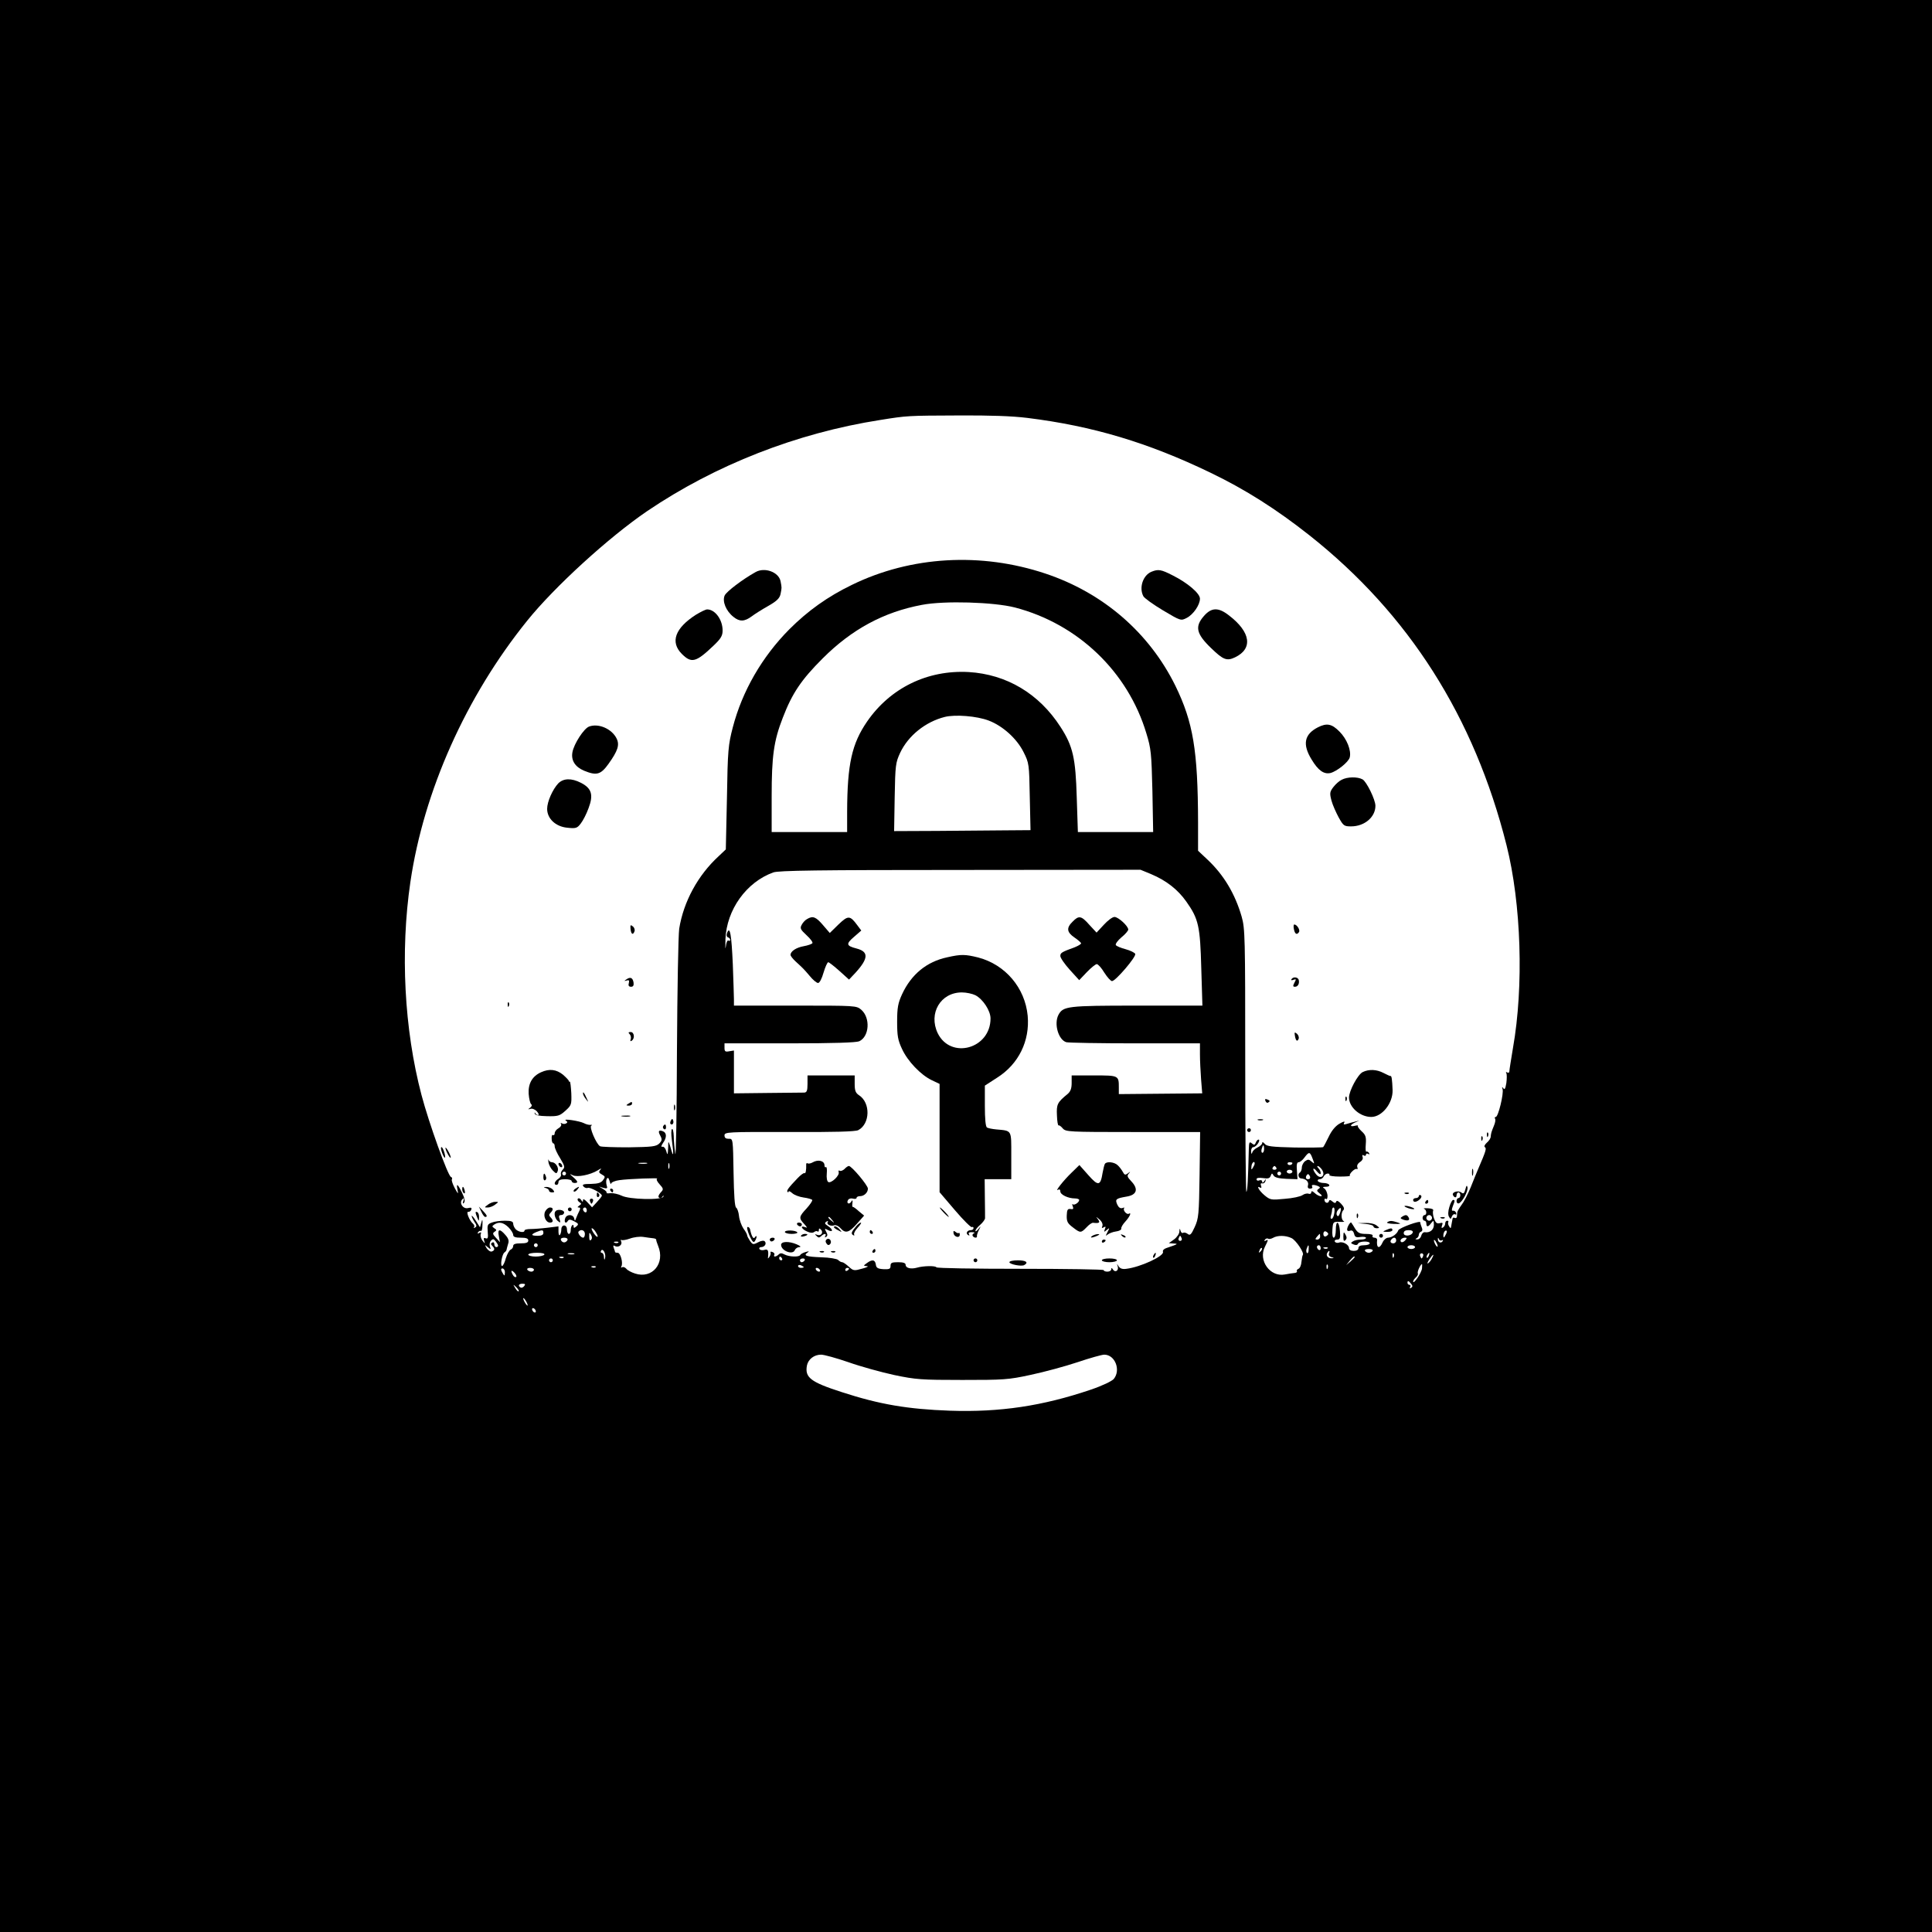 <?xml version="1.0" standalone="no"?>
<!DOCTYPE svg PUBLIC "-//W3C//DTD SVG 20010904//EN"
 "http://www.w3.org/TR/2001/REC-SVG-20010904/DTD/svg10.dtd">
<svg version="1.0" xmlns="http://www.w3.org/2000/svg"
 width="1024pt" height="1024pt" viewBox="0 0 1024 1024"
 preserveAspectRatio="xMidYMid meet">
<g transform="translate(0,1024) scale(0.1,-0.1)"
fill="#000000" stroke="none">
<path d="M0 5120 l0 -5120 5120 0 5120 0 0 5120 0 5120 -5120 0 -5120 0 0
-5120z m5445 2905 c347 -43 640 -131 970 -290 187 -90 350 -194 525 -332 527
-417 874 -963 1045 -1643 78 -310 92 -747 34 -1075 -10 -60 -19 -116 -19 -123
0 -7 -5 -10 -12 -6 -6 4 -8 3 -4 -4 3 -6 3 -29 0 -52 -5 -30 -9 -38 -16 -28
-7 9 -8 8 -4 -5 7 -23 -23 -147 -36 -147 -5 0 -7 -4 -4 -9 4 -5 1 -22 -6 -38
-14 -34 -15 -39 -17 -58 0 -8 -10 -23 -21 -32 -11 -10 -15 -20 -10 -23 10 -6
6 -20 -35 -115 -7 -16 -25 -60 -40 -98 -15 -37 -37 -79 -49 -94 -11 -15 -21
-32 -22 -38 0 -5 -2 -16 -2 -23 -1 -7 -6 -10 -12 -7 -5 3 -11 1 -11 -4 -1 -6
-3 -15 -4 -21 -1 -5 -3 -16 -4 -22 -1 -9 -4 -9 -10 2 -6 8 -7 18 -5 22 3 4 0
8 -5 8 -6 0 -11 -6 -11 -14 0 -8 -5 -18 -12 -22 -8 -5 -9 -2 -5 11 6 14 3 16
-12 12 -15 -4 -22 2 -30 24 -6 16 -8 35 -5 42 3 8 -7 12 -28 13 -18 1 -27 -1
-20 -3 14 -5 16 -33 2 -33 -5 0 -10 -7 -10 -15 0 -8 5 -15 10 -15 6 0 10 -7
10 -15 0 -20 10 -19 26 3 12 15 13 15 14 -9 0 -27 -21 -44 -48 -40 -8 1 -16
-7 -19 -18 -3 -12 -13 -21 -22 -20 -10 0 -11 2 -3 6 6 2 12 11 12 18 0 7 5 15
12 17 7 3 9 11 3 24 -4 10 -8 22 -7 25 2 13 -112 -29 -117 -42 -6 -19 -33 -38
-54 -39 -9 0 -23 -11 -29 -25 -17 -38 -34 -30 -29 13 1 6 -5 12 -14 12 -9 0
-13 5 -10 10 4 6 -10 10 -34 10 -33 0 -44 5 -58 27 -9 16 -19 30 -21 33 -4 6
-22 -22 -22 -37 0 -7 7 -10 16 -6 10 4 17 -2 21 -16 4 -18 11 -21 34 -17 16 2
29 0 29 -5 0 -5 -12 -9 -27 -9 -16 0 -35 -4 -43 -10 -12 -7 -11 -10 5 -16 11
-5 20 -3 23 4 4 14 62 16 62 2 0 -5 -13 -10 -30 -10 -20 0 -30 -5 -30 -15 0
-9 -9 -15 -25 -15 -15 0 -25 6 -25 15 0 18 -34 37 -53 29 -8 -3 -18 -1 -22 5
-3 6 2 11 12 11 15 0 18 7 15 45 -5 56 -22 60 -22 5 0 -22 -5 -40 -11 -40 -6
0 -9 17 -7 43 3 41 4 42 38 41 19 -1 29 0 23 3 -15 6 -17 45 -3 59 7 7 3 18
-12 34 -14 15 -23 19 -26 11 -3 -9 -8 -9 -20 1 -12 10 -16 10 -19 0 -5 -13
-23 -7 -23 9 0 6 4 8 9 4 5 -3 8 6 7 21 -2 14 -9 30 -17 35 -11 6 -8 9 9 9 13
0 20 4 17 10 -3 6 -17 10 -30 10 -13 0 -27 5 -30 10 -3 5 1 10 10 10 8 0 18 7
21 15 4 8 13 15 21 15 8 0 12 -3 9 -8 -2 -4 22 -8 55 -8 32 0 57 2 54 4 -8 8
27 42 36 36 5 -3 6 2 3 10 -3 9 3 20 14 27 12 7 18 19 14 27 -3 10 -1 13 6 8
7 -4 12 -2 12 4 0 6 5 8 12 4 7 -4 8 -3 4 5 -4 6 -10 9 -14 7 -4 -2 -5 16 -3
40 3 38 -1 49 -22 68 -14 13 -23 26 -20 29 3 3 -4 3 -16 0 -28 -7 -27 5 2 18
l22 10 -23 -6 c-12 -3 -32 -8 -44 -12 -16 -5 -19 -3 -13 7 5 9 -5 6 -26 -6
-22 -13 -42 -38 -57 -70 -13 -27 -26 -51 -29 -54 -2 -2 -70 -3 -151 -2 -122 3
-149 6 -159 20 -8 9 -13 11 -13 4 0 -7 -11 -17 -25 -24 -13 -6 -26 -18 -28
-27 -3 -10 -5 -8 -6 7 0 12 5 22 12 22 7 0 18 9 25 20 7 11 8 20 3 20 -5 0
-12 -7 -15 -16 -5 -13 -9 -14 -21 -4 -13 11 -15 6 -16 -31 -4 -163 -7 -221
-13 -226 -3 -4 -6 308 -6 693 0 658 -1 703 -19 766 -35 121 -95 221 -180 301
l-51 48 0 152 c-1 380 -26 529 -120 722 -139 282 -383 493 -689 595 -341 114
-713 93 -1026 -60 -128 -62 -233 -137 -331 -235 -145 -146 -250 -328 -300
-520 -24 -92 -27 -121 -31 -373 l-6 -274 -38 -36 c-110 -101 -186 -241 -209
-384 -5 -36 -10 -319 -12 -653 -1 -324 -5 -567 -9 -540 -4 28 -8 69 -8 93 -1
24 -5 41 -9 38 -5 -3 -5 -29 -1 -58 11 -80 9 -99 -6 -43 -8 28 -13 39 -13 25
0 -14 -1 -34 -2 -45 -2 -17 -3 -16 -9 5 -4 14 -13 24 -20 22 -8 -2 -7 5 3 20
21 29 20 54 0 62 -23 9 -28 1 -14 -24 10 -19 9 -26 -6 -41 -17 -16 -38 -18
-161 -20 -78 0 -147 2 -153 6 -20 12 -59 104 -46 109 6 3 4 5 -4 4 -8 -1 -24
3 -35 9 -23 12 -115 26 -96 14 9 -6 10 -11 2 -15 -6 -4 -16 -4 -23 0 -7 4 -8
3 -4 -4 3 -6 -3 -16 -14 -22 -11 -6 -20 -18 -20 -26 0 -8 -4 -13 -9 -10 -5 3
-8 -5 -7 -19 0 -14 4 -25 9 -25 4 0 7 -7 7 -16 0 -9 13 -38 29 -63 24 -40 26
-48 14 -60 -8 -7 -12 -19 -10 -25 3 -7 -4 -18 -14 -24 -20 -13 -26 -32 -9 -32
6 0 10 7 10 15 0 10 11 15 35 15 19 0 35 -4 35 -10 0 -5 7 -10 15 -10 21 0 19
8 -7 31 -21 18 -21 19 -2 10 24 -12 93 2 132 26 17 11 23 12 14 3 -10 -12 -8
-16 8 -25 18 -10 19 -13 6 -30 -10 -14 -26 -19 -64 -20 -40 0 -48 -3 -40 -13
6 -7 17 -11 23 -8 13 5 75 -29 75 -41 0 -4 -12 -19 -26 -34 l-26 -28 -24 26
c-15 16 -24 21 -24 12 0 -11 -2 -11 -10 1 -5 8 -12 11 -17 7 -4 -5 -1 -12 7
-18 13 -8 13 -10 0 -19 -10 -7 -11 -10 -2 -10 8 0 9 -5 3 -17 -5 -10 -13 -27
-17 -38 -6 -18 -8 -18 -11 -2 -6 22 -39 22 -47 1 -8 -21 2 -33 13 -16 6 10 13
10 34 -1 24 -12 25 -16 12 -27 -12 -10 -15 -10 -15 0 0 8 -3 10 -7 6 -5 -4 -8
-16 -8 -27 0 -10 -4 -19 -10 -19 -5 0 -10 10 -10 23 0 29 -30 29 -30 0 0 -12
-4 -25 -8 -29 -4 -4 -7 5 -7 19 l0 27 -57 -7 c-32 -4 -73 -7 -90 -7 -18 0 -33
-3 -33 -8 0 -13 -30 -9 -46 6 -8 8 -14 22 -14 30 0 12 -11 16 -44 16 -25 0
-56 -4 -70 -10 -22 -8 -24 -14 -21 -49 3 -31 1 -39 -11 -34 -10 4 -12 0 -8
-13 6 -18 5 -17 -9 1 -8 10 -12 26 -9 34 4 10 1 12 -8 6 -9 -5 -11 -4 -6 4 4
6 11 9 15 7 4 -3 8 11 8 32 1 31 0 33 -6 12 l-7 -25 -22 35 c-12 19 -22 30
-22 25 0 -6 7 -20 15 -32 12 -17 13 -23 3 -29 -7 -4 -10 -4 -6 1 4 4 2 13 -5
19 -19 16 -39 66 -25 63 6 -1 13 4 16 12 3 10 -1 12 -17 8 -27 -7 -50 28 -30
47 9 8 10 7 5 -9 -5 -14 -4 -17 3 -10 7 7 4 24 -10 53 -24 49 -32 53 -24 15 5
-24 3 -23 -15 10 -11 21 -18 42 -15 46 3 5 1 11 -5 13 -16 5 -117 286 -156
434 -92 349 -113 760 -59 1129 71 482 294 982 619 1385 145 180 432 442 636
581 362 245 793 414 1235 483 143 23 145 23 415 24 167 1 284 -3 365 -13z
m-65 -1005 c333 -87 598 -340 696 -667 25 -81 27 -106 32 -305 l4 -218 -200 0
-199 0 -6 183 c-6 209 -20 272 -86 374 -114 177 -286 279 -487 291 -218 12
-415 -84 -538 -262 -81 -118 -105 -225 -106 -478 l0 -108 -200 0 -200 0 0 189
c0 213 11 294 59 417 50 130 98 201 211 314 155 155 324 246 526 284 119 23
382 15 494 -14z m-140 -599 c74 -28 149 -95 185 -167 29 -58 30 -63 33 -236
l4 -178 -134 -1 c-73 -1 -236 -2 -361 -3 l-228 -1 3 180 c3 170 5 183 29 235
43 91 134 164 236 190 56 14 170 5 233 -19z m861 -814 c81 -34 142 -82 187
-146 65 -92 73 -130 79 -353 l6 -198 -347 0 c-369 0 -391 -3 -416 -49 -25 -48
0 -133 42 -145 13 -3 177 -6 366 -6 l342 0 0 -58 c0 -33 3 -92 6 -133 l6 -74
-221 -2 -221 -2 0 34 c0 65 0 65 -131 65 l-119 0 0 -40 c0 -29 -6 -45 -21 -58
-55 -45 -60 -55 -57 -114 1 -31 5 -55 9 -53 3 2 13 -5 22 -16 16 -18 32 -19
372 -19 l356 0 -3 -227 c-3 -212 -5 -231 -26 -277 -18 -40 -25 -46 -37 -36 -8
6 -18 9 -24 6 -5 -4 -12 2 -14 11 -4 14 -5 13 -6 -4 0 -12 -13 -31 -28 -42
l-28 -20 25 -2 c27 -1 24 -3 -38 -24 -13 -4 -21 -13 -18 -20 8 -22 -119 -81
-194 -90 -20 -3 -33 1 -41 13 -10 16 -10 16 -5 0 7 -22 -13 -35 -25 -17 -6 10
-9 11 -9 2 0 -7 -9 -13 -20 -13 -11 0 -20 3 -20 8 0 4 -198 7 -441 7 -242 0
-443 3 -446 8 -5 9 -69 8 -103 -2 -32 -9 -60 -2 -60 15 0 10 -13 14 -40 14
-33 0 -40 -3 -40 -19 0 -17 -6 -19 -37 -18 -31 2 -39 7 -41 25 -4 26 -20 28
-48 7 -19 -14 -19 -14 1 -16 11 0 0 -7 -25 -13 -42 -12 -47 -12 -71 10 -14 13
-30 24 -35 24 -6 0 -15 5 -22 12 -6 6 -46 13 -88 14 -81 3 -98 9 -74 25 11 8
8 8 -10 3 -14 -4 -26 -11 -28 -15 -5 -13 -59 -11 -84 2 -14 8 -23 8 -31 0 -13
-13 -30 -15 -23 -2 3 5 -1 12 -10 15 -8 3 -13 2 -10 -2 2 -4 0 -14 -5 -22 -9
-13 -10 -13 -8 0 3 33 -1 41 -20 35 -11 -3 -22 -1 -26 5 -3 5 1 10 9 10 19 0
31 19 19 31 -5 5 -20 3 -36 -6 -25 -13 -28 -12 -42 8 -8 12 -15 25 -15 30 0 5
-9 21 -20 36 -10 15 -21 45 -23 65 -2 21 -9 41 -15 45 -8 4 -12 67 -14 186 -3
179 -3 180 -25 179 -16 0 -23 5 -23 18 0 18 15 19 344 18 234 -1 351 2 365 10
63 33 66 145 4 185 -18 12 -23 24 -23 60 l0 45 -125 0 -125 0 0 -45 c0 -36 -4
-45 -17 -46 -10 0 -98 -1 -196 -2 l-177 -2 0 114 0 113 -25 -4 c-21 -4 -25 -1
-25 18 l0 24 345 0 c234 0 352 4 369 11 54 25 60 124 11 167 -26 22 -28 22
-351 22 l-324 0 0 33 c0 17 -3 102 -6 187 -7 156 -15 204 -30 166 -5 -12 -3
-21 4 -24 7 -2 12 -8 12 -13 0 -6 -4 -8 -9 -4 -6 3 -12 -12 -14 -32 -3 -21 -3
-3 -2 39 6 156 111 303 254 354 28 10 236 13 991 13 l955 1 56 -23z m599
-1457 c0 -11 -4 -20 -9 -20 -5 0 -7 9 -4 20 3 11 7 20 9 20 2 0 4 -9 4 -20z
m257 -51 c11 -29 11 -30 -5 -16 -14 13 -20 13 -34 3 -10 -7 -18 -23 -18 -34 0
-11 -5 -24 -11 -27 -12 -8 -7 -30 7 -31 26 -2 41 -17 37 -35 -4 -13 0 -19 11
-19 10 0 14 5 11 10 -7 11 6 13 30 4 13 -6 14 -9 3 -16 -10 -7 -9 -11 6 -23
13 -10 15 -15 6 -15 -7 0 -22 7 -32 17 -12 11 -18 12 -18 3 0 -6 -6 -10 -14
-7 -7 3 -22 0 -32 -7 -11 -8 -53 -17 -95 -20 -72 -7 -77 -6 -107 19 -29 24
-46 55 -22 40 6 -3 7 1 4 10 -4 10 -2 15 6 13 7 -2 15 4 17 12 4 13 3 13 -6 0
-7 -10 -11 -11 -11 -3 0 7 -7 10 -15 7 -8 -4 -15 -1 -15 6 0 7 12 9 34 6 26
-4 36 -2 41 12 6 15 7 15 15 2 6 -11 27 -16 68 -18 l59 -2 -3 45 c-3 32 0 45
9 45 7 0 21 11 31 25 24 32 29 32 43 -6z m-3529 -26 c-10 -2 -28 -2 -40 0 -13
2 -5 4 17 4 22 1 32 -1 23 -4z m119 -25 c-3 -7 -5 -2 -5 12 0 14 2 19 5 13 2
-7 2 -19 0 -25z m3103 25 c0 -5 -5 -15 -10 -23 -7 -12 -9 -10 -7 8 1 19 17 33
17 15z m200 3 c0 -11 -19 -15 -25 -6 -3 5 1 10 9 10 9 0 16 -2 16 -4z m-85
-26 c3 -5 -1 -10 -10 -10 -9 0 -13 5 -10 10 3 6 8 10 10 10 2 0 7 -4 10 -10z
m240 -7 c25 -34 -6 -59 -31 -25 -21 27 -15 40 6 13 13 -15 20 -18 20 -9 0 8
-5 19 -12 26 -7 7 -8 12 -4 12 5 0 14 -8 21 -17z m-155 -13 c0 -5 -7 -10 -15
-10 -8 0 -15 5 -15 10 0 6 7 10 15 10 8 0 15 -4 15 -10z m-3850 -10 c0 -5 -4
-10 -10 -10 -5 0 -10 5 -10 10 0 6 5 10 10 10 6 0 10 -4 10 -10z m3790 0 c0
-5 -4 -10 -10 -10 -5 0 -10 5 -10 10 0 6 5 10 10 10 6 0 10 -4 10 -10z m149
-29 c-15 -5 -22 6 -14 19 6 9 10 9 16 -1 5 -8 4 -15 -2 -18z m-3700 -24 c1 6
20 15 44 18 47 7 217 13 200 8 -6 -2 -1 -15 13 -30 20 -22 21 -27 9 -40 -8 -8
-15 -19 -15 -24 0 -12 17 -12 23 1 3 6 4 5 3 -2 -4 -20 -182 -16 -222 5 -17 8
-43 14 -58 13 -14 -2 -24 -1 -21 2 3 3 -5 12 -17 19 l-23 14 23 -7 c21 -5 23
-3 17 15 -3 11 -3 26 1 33 6 9 10 5 15 -12 4 -14 7 -20 8 -13z m-129 -143 c0
-8 -4 -12 -10 -9 -5 3 -10 10 -10 16 0 5 5 9 10 9 6 0 10 -7 10 -16z m3962
-14 c-2 -16 -9 -30 -14 -30 -6 0 -7 7 -4 16 3 9 6 22 6 30 0 8 4 14 8 14 5 0
7 -13 4 -30z m30 0 c-6 -16 -11 -20 -16 -11 -4 6 -2 19 5 27 16 20 21 12 11
-16z m488 -25 c0 -8 -7 -15 -15 -15 -8 0 -15 7 -15 15 0 8 7 15 15 15 8 0 15
-7 15 -15z m-4895 -50 c14 -14 25 -32 25 -40 0 -11 12 -15 40 -15 29 0 40 -4
40 -15 0 -11 -11 -15 -40 -15 -28 0 -40 -4 -40 -14 0 -8 -6 -16 -13 -19 -7 -3
-19 -23 -26 -46 -6 -23 -15 -41 -20 -41 -11 0 0 64 13 72 6 4 11 11 11 15 1 4
4 18 8 30 6 16 2 29 -14 47 -30 35 -43 33 -35 -6 l6 -32 -21 23 c-18 19 -19
25 -8 32 12 8 12 11 -1 19 -13 9 -13 11 0 20 25 16 48 11 75 -15z m463 -26
c19 -30 8 -34 -12 -4 -9 14 -13 25 -9 25 5 0 14 -9 21 -21z m-278 -4 c0 -10
-10 -15 -30 -15 -36 0 -38 7 -7 20 32 13 37 12 37 -5z m220 -5 c0 -11 -4 -20
-9 -20 -13 0 -32 26 -24 33 13 14 33 6 33 -13z m3940 0 c0 -4 -6 -10 -13 -13
-7 -3 -13 3 -13 13 0 10 6 16 13 13 7 -3 13 -9 13 -13z m448 8 c-7 -20 -48
-23 -48 -4 0 11 9 16 26 16 16 0 24 -5 22 -12z m173 -15 c-8 -15 -10 -15 -11
-2 0 17 10 32 18 25 2 -3 -1 -13 -7 -23z m-4529 -25 c-6 -6 -9 0 -9 18 0 23 1
24 9 10 7 -12 7 -21 0 -28z m3865 17 c0 -8 -7 -15 -15 -15 -12 0 -12 3 -2 15
7 8 13 15 15 15 1 0 2 -7 2 -15z m-3535 -8 c9 -1 16 -4 16 -7 -1 -3 4 -18 10
-33 39 -93 -31 -177 -122 -147 -19 6 -40 17 -46 25 -7 8 -17 12 -23 8 -5 -3
-7 -1 -4 4 11 17 -4 73 -19 73 -8 0 -14 2 -14 4 0 2 -3 12 -7 22 -4 11 -3 15
4 11 18 -12 42 3 36 21 -4 9 -3 14 1 10 4 -3 24 0 44 7 21 8 53 12 72 9 19 -3
43 -6 52 -7z m2801 0 c3 -8 -1 -14 -8 -14 -7 0 -11 6 -8 14 3 7 6 13 8 13 2 0
5 -6 8 -13z m582 1 c24 -11 70 -80 60 -90 -2 -2 -5 -18 -7 -36 -1 -17 -8 -34
-16 -37 -7 -3 -11 -8 -8 -13 2 -4 -3 -8 -12 -9 -9 -1 -33 -4 -52 -8 -78 -15
-142 74 -106 146 19 38 20 42 4 33 -7 -4 -8 -3 -4 5 4 6 12 9 17 6 5 -4 17 -1
26 4 24 14 66 14 98 -1z m-4205 -40 c0 -5 -4 -8 -10 -8 -5 0 -10 7 -10 16 0 8
-5 12 -11 8 -8 -4 -8 -9 0 -17 15 -15 14 -24 -2 -30 -7 -3 -19 5 -27 16 -12
21 -12 21 5 7 17 -14 18 -13 12 3 -4 10 -1 24 5 31 11 11 15 10 25 -3 7 -9 13
-19 13 -23z m368 30 c-3 -7 -11 -13 -18 -13 -7 0 -15 6 -17 13 -3 7 4 12 17
12 13 0 20 -5 18 -12z m4392 -3 c0 -8 -7 -15 -15 -15 -16 0 -20 12 -8 23 11
12 23 8 23 -8z m48 1 c-7 -8 -16 -12 -21 -9 -11 7 2 23 19 23 12 0 12 -2 2
-14z m194 0 c7 4 8 2 4 -5 -9 -13 -26 -5 -25 12 0 9 2 8 6 -1 2 -6 10 -9 15
-6z m-22 -31 c0 -5 -5 -3 -10 5 -5 8 -10 20 -10 25 0 6 5 3 10 -5 5 -8 10 -19
10 -25z m-4343 19 c-3 -3 -12 -4 -19 -1 -8 3 -5 6 6 6 11 1 17 -2 13 -5z
m-427 -14 c0 -5 -4 -10 -10 -10 -5 0 -10 5 -10 10 0 6 5 10 10 10 6 0 10 -4
10 -10z m4086 -24 c0 -14 -5 -21 -9 -17 -4 4 -5 15 -1 24 9 24 12 21 10 -7z
m64 8 c0 -8 -4 -12 -10 -9 -5 3 -10 10 -10 16 0 5 5 9 10 9 6 0 10 -7 10 -16z
m500 6 c0 -5 -9 -10 -20 -10 -11 0 -20 5 -20 10 0 6 9 10 20 10 11 0 20 -4 20
-10z m-819 -23 c-10 -9 -11 -8 -5 6 3 10 9 15 12 12 3 -3 0 -11 -7 -18z m356
17 c-3 -3 -12 -4 -19 -1 -8 3 -5 6 6 6 11 1 17 -2 13 -5z m-3830 -52 c-3 -12
-5 -11 -6 6 0 12 -6 22 -12 22 -5 0 -7 5 -3 11 9 16 27 -16 21 -39z m4068 38
c-3 -5 -12 -10 -20 -10 -8 0 -17 5 -20 10 -4 6 5 10 20 10 15 0 24 -4 20 -10z
m-231 -14 c-3 -8 2 -16 13 -19 15 -4 16 -5 1 -6 -19 -1 -32 14 -23 29 9 15 15
12 9 -4z m-4159 -6 c-3 -5 -24 -10 -46 -10 -21 0 -39 5 -39 10 0 6 21 10 46
10 27 0 43 -4 39 -10z m158 3 c-7 -2 -21 -2 -30 0 -10 3 -4 5 12 5 17 0 24 -2
18 -5z m4344 -15 c-3 -8 -6 -5 -6 6 -1 11 2 17 5 13 3 -3 4 -12 1 -19z m156 5
c-3 -7 -6 -13 -8 -13 -2 0 -5 6 -8 13 -3 8 1 14 8 14 7 0 11 -6 8 -14z m30 2
c-3 -9 -8 -14 -10 -11 -3 3 -2 9 2 15 9 16 15 13 8 -4z m17 -14 c-5 -11 -15
-23 -21 -27 -6 -3 -3 5 6 20 20 30 30 35 15 7z m-4603 3 c-3 -3 -12 -4 -19 -1
-8 3 -5 6 6 6 11 1 17 -2 13 -5z m1158 -4 c3 -5 1 -10 -4 -10 -6 0 -11 5 -11
10 0 6 2 10 4 10 3 0 8 -4 11 -10z m3035 7 c0 -2 -10 -12 -22 -23 l-23 -19 19
23 c18 21 26 27 26 19z m-4250 -17 c0 -5 -4 -10 -10 -10 -5 0 -10 5 -10 10 0
6 5 10 10 10 6 0 10 -4 10 -10z m1335 0 c-3 -5 -10 -10 -16 -10 -5 0 -9 5 -9
10 0 6 7 10 16 10 8 0 12 -4 9 -10z m-5 -36 c0 -2 -7 -4 -15 -4 -8 0 -15 4
-15 10 0 5 7 7 15 4 8 -4 15 -8 15 -10z m2777 -6 c-3 -8 -6 -5 -6 6 -1 11 2
17 5 13 3 -3 4 -12 1 -19z m500 0 c-1 -22 -47 -90 -47 -70 0 5 7 15 15 22 8 7
12 16 10 21 -5 7 14 49 22 49 1 0 1 -10 0 -22z m-4380 6 c-3 -3 -12 -4 -19 -1
-8 3 -5 6 6 6 11 1 17 -2 13 -5z m-481 -26 c0 -10 -1 -18 -3 -18 -1 0 -7 8
-12 18 -7 13 -6 19 2 19 7 0 13 -9 13 -19z m154 12 c0 -5 -6 -10 -14 -10 -8 0
-18 5 -21 10 -3 6 3 10 14 10 12 0 21 -4 21 -10z m1515 0 c3 -5 2 -10 -4 -10
-5 0 -13 5 -16 10 -3 6 -2 10 4 10 5 0 13 -4 16 -10z m155 6 c0 -3 -4 -8 -10
-11 -5 -3 -10 -1 -10 4 0 6 5 11 10 11 6 0 10 -2 10 -4z m-1764 -44 c-4 -3
-11 0 -16 8 -15 24 -11 33 6 15 9 -9 13 -19 10 -23z m4743 -36 c9 -11 9 -16 0
-22 -8 -4 -9 -3 -5 4 4 7 2 12 -3 12 -6 0 -11 5 -11 10 0 14 5 13 19 -4z
m-4701 -13 c-6 -7 -14 -10 -19 -7 -15 9 -10 20 10 20 15 0 17 -3 9 -13z m-29
-27 c-3 -3 -11 5 -18 17 -13 21 -12 21 5 5 10 -10 16 -20 13 -22z m41 -56 c6
-11 8 -20 6 -20 -3 0 -10 9 -16 20 -6 11 -8 20 -6 20 3 0 10 -9 16 -20z m50
-51 c0 -6 -4 -7 -10 -4 -5 3 -10 11 -10 16 0 6 5 7 10 4 6 -3 10 -11 10 -16z
m1657 -269 c65 -23 174 -53 243 -68 115 -24 143 -26 360 -26 218 0 244 1 363
27 71 15 182 45 248 67 65 22 129 40 142 40 57 0 89 -82 50 -129 -11 -12 -61
-36 -123 -57 -254 -86 -480 -120 -745 -111 -223 8 -373 33 -575 99 -164 53
-195 77 -183 141 7 33 38 57 75 57 16 0 81 -18 145 -40z"/>
<path d="M4005 7208 c-70 -39 -154 -103 -164 -124 -14 -31 7 -83 47 -114 32
-26 58 -25 96 3 17 13 57 38 89 56 44 25 59 40 64 62 7 35 7 33 0 69 -10 48
-84 75 -132 48z"/>
<path d="M6104 7210 c-46 -18 -68 -85 -44 -130 5 -10 52 -44 104 -75 94 -56
95 -56 126 -40 35 18 70 69 70 102 0 28 -66 84 -144 123 -62 32 -77 34 -112
20z"/>
<path d="M3689 6982 c-111 -71 -138 -145 -75 -208 51 -51 75 -45 169 45 38 36
47 52 47 79 0 58 -40 112 -82 112 -8 0 -34 -13 -59 -28z"/>
<path d="M6381 6975 c-49 -56 -41 -94 38 -170 64 -62 83 -70 127 -49 96 46 83
134 -32 222 -56 44 -93 43 -133 -3z"/>
<path d="M3122 6389 c-27 -10 -80 -91 -88 -136 -8 -43 14 -78 62 -98 66 -27
88 -21 129 36 50 70 60 101 43 135 -25 51 -96 82 -146 63z"/>
<path d="M6985 6385 c-72 -37 -83 -90 -33 -171 35 -58 65 -79 100 -71 34 9 96
58 102 83 9 36 -15 97 -54 136 -41 42 -68 47 -115 23z"/>
<path d="M7111 6107 c-13 -6 -33 -24 -45 -40 -18 -24 -19 -32 -9 -70 6 -23 24
-63 38 -89 25 -45 29 -48 66 -48 71 0 129 49 129 109 0 33 -47 128 -68 140
-27 15 -81 14 -111 -2z"/>
<path d="M2959 6088 c-30 -32 -59 -97 -59 -135 0 -52 45 -94 106 -100 46 -5
53 -3 72 22 12 15 31 52 42 83 26 69 16 104 -41 133 -51 26 -93 24 -120 -3z"/>
<path d="M3342 5316 c3 -28 13 -34 21 -12 3 8 -1 20 -9 26 -12 10 -14 8 -12
-14z"/>
<path d="M6858 5315 c5 -26 16 -32 27 -15 7 11 -11 40 -25 40 -4 0 -5 -11 -2
-25z"/>
<path d="M3320 5049 c-13 -9 -13 -10 1 -6 13 4 15 1 12 -14 -4 -13 0 -19 12
-19 11 0 15 7 13 22 -4 26 -17 32 -38 17z"/>
<path d="M6845 5050 c-4 -6 1 -7 11 -3 14 5 15 3 5 -15 -9 -18 -9 -22 3 -22
16 0 25 19 19 38 -6 14 -29 16 -38 2z"/>
<path d="M2691 4914 c0 -11 3 -14 6 -6 3 7 2 16 -1 19 -3 4 -6 -2 -5 -13z"/>
<path d="M3337 4759 c6 -6 9 -18 6 -27 -4 -10 -2 -13 5 -8 18 11 14 46 -5 46
-13 0 -14 -3 -6 -11z"/>
<path d="M6863 4752 c4 -28 13 -36 20 -18 3 8 -1 20 -9 27 -12 10 -14 8 -11
-9z"/>
<path d="M2868 4557 c-47 -21 -69 -60 -66 -114 2 -27 8 -51 13 -55 6 -5 4 -12
-5 -19 -13 -9 -13 -10 2 -6 9 3 24 -3 34 -14 9 -10 12 -19 6 -19 -6 0 -13 5
-15 10 -3 6 -4 5 -3 -2 2 -9 23 -13 66 -14 57 -1 66 1 97 29 32 29 33 33 31
93 -2 34 -5 62 -8 61 -3 -1 -5 1 -5 4 0 3 -14 18 -31 33 -35 28 -72 33 -116
13z"/>
<path d="M7223 4558 c-26 -12 -73 -100 -73 -135 0 -52 59 -103 118 -103 57 0
115 73 113 142 -2 55 -5 77 -11 75 -3 -1 -19 7 -37 16 -36 19 -77 21 -110 5z"/>
<path d="M3090 4444 c0 -6 7 -19 16 -30 14 -18 14 -18 3 6 -14 31 -19 36 -19
24z"/>
<path d="M7131 4414 c0 -11 3 -14 6 -6 3 7 2 16 -1 19 -3 4 -6 -2 -5 -13z"/>
<path d="M6707 4405 c3 -8 9 -12 14 -9 12 7 11 11 -5 17 -10 4 -13 1 -9 -8z"/>
<path d="M3330 4390 c-13 -8 -12 -10 3 -10 9 0 17 5 17 10 0 12 -1 12 -20 0z"/>
<path d="M3572 4370 c0 -14 2 -19 5 -12 2 6 2 18 0 25 -3 6 -5 1 -5 -13z"/>
<path d="M3298 4323 c12 -2 30 -2 40 0 9 3 -1 5 -23 4 -22 0 -30 -2 -17 -4z"/>
<path d="M3556 4301 c-4 -7 -5 -15 -2 -18 9 -9 19 4 14 18 -4 11 -6 11 -12 0z"/>
<path d="M6668 4303 c6 -2 18 -2 25 0 6 3 1 5 -13 5 -14 0 -19 -2 -12 -5z"/>
<path d="M3515 4271 c-3 -5 -1 -12 5 -16 5 -3 10 1 10 9 0 18 -6 21 -15 7z"/>
<path d="M6610 4250 c0 -5 5 -10 10 -10 6 0 10 5 10 10 0 6 -4 10 -10 10 -5 0
-10 -4 -10 -10z"/>
<path d="M7881 4224 c0 -11 3 -14 6 -6 3 7 2 16 -1 19 -3 4 -6 -2 -5 -13z"/>
<path d="M7851 4204 c0 -11 3 -14 6 -6 3 7 2 16 -1 19 -3 4 -6 -2 -5 -13z"/>
<path d="M2343 4130 c6 -16 13 -28 15 -26 6 6 -10 56 -18 56 -5 0 -3 -13 3
-30z"/>
<path d="M2361 4155 c0 -5 6 -21 14 -35 8 -14 14 -20 14 -15 0 6 -6 21 -14 35
-8 14 -14 21 -14 15z"/>
<path d="M2907 4080 c2 -14 13 -34 23 -44 18 -18 20 -18 26 -3 7 19 -12 47
-31 47 -8 0 -15 6 -18 13 -2 6 -2 1 0 -13z"/>
<path d="M2960 4071 c0 -5 5 -13 10 -16 6 -3 10 -2 10 4 0 5 -4 13 -10 16 -5
3 -10 2 -10 -4z"/>
<path d="M7802 4025 c0 -16 2 -22 5 -12 2 9 2 23 0 30 -3 6 -5 -1 -5 -18z"/>
<path d="M2880 3999 c0 -11 4 -18 10 -14 5 3 7 12 3 20 -7 21 -13 19 -13 -6z"/>
<path d="M7767 3937 c-6 -23 -11 -26 -21 -18 -14 12 -46 5 -46 -9 0 -5 5 -12
10 -15 6 -3 10 1 10 9 0 9 5 16 10 16 6 0 10 -7 10 -15 0 -8 -4 -15 -10 -15
-5 0 -10 -7 -10 -16 0 -9 6 -14 12 -12 19 7 50 65 46 85 -3 13 -6 10 -11 -10z"/>
<path d="M2450 3936 c0 -8 4 -17 9 -20 5 -4 7 3 4 14 -6 23 -13 26 -13 6z"/>
<path d="M2893 3943 c9 -2 17 -9 17 -14 0 -5 7 -9 16 -9 14 0 14 3 4 15 -7 8
-22 14 -34 14 -17 -1 -17 -2 -3 -6z"/>
<path d="M3050 3940 c-8 -5 -12 -12 -9 -15 4 -3 12 1 19 10 14 17 11 19 -10 5z"/>
<path d="M3163 3905 c0 -8 4 -12 9 -9 5 3 6 10 3 15 -9 13 -12 11 -12 -6z"/>
<path d="M7448 3913 c7 -3 16 -2 19 1 4 3 -2 6 -13 5 -11 0 -14 -3 -6 -6z"/>
<path d="M7520 3901 c0 -6 -7 -11 -15 -11 -8 0 -15 -4 -15 -10 0 -15 19 -12
36 4 9 9 10 17 4 21 -5 3 -10 1 -10 -4z"/>
<path d="M3127 3873 c3 -7 6 -13 8 -13 2 0 5 6 8 13 3 8 -1 14 -8 14 -7 0 -11
-6 -8 -14z"/>
<path d="M7555 3870 c-3 -5 -1 -10 4 -10 6 0 11 5 11 10 0 6 -2 10 -4 10 -3 0
-8 -4 -11 -10z"/>
<path d="M7682 3843 c-7 -22 -8 -43 -2 -52 8 -14 9 -14 15 1 4 10 12 15 17 12
6 -4 8 -1 6 7 -3 8 -10 13 -16 12 -8 -2 -9 5 -2 23 12 31 12 34 2 34 -5 0 -14
-16 -20 -37z"/>
<path d="M2586 3855 c-20 -15 -20 -15 0 -15 10 0 28 7 38 15 20 15 20 15 0 15
-10 0 -28 -7 -38 -15z"/>
<path d="M7455 3840 c11 -5 27 -9 35 -9 9 0 8 4 -5 9 -11 5 -27 9 -35 9 -9 0
-8 -4 5 -9z"/>
<path d="M2551 3818 c7 -16 16 -28 21 -28 13 0 10 9 -13 33 l-21 22 13 -27z"/>
<path d="M2890 3820 c-13 -24 3 -60 25 -60 18 0 19 12 3 28 -9 9 -9 15 0 24
16 16 15 28 -3 28 -8 0 -19 -9 -25 -20z"/>
<path d="M3010 3830 c0 -5 5 -10 10 -10 6 0 10 5 10 10 0 6 -4 10 -10 10 -5 0
-10 -4 -10 -10z"/>
<path d="M2945 3821 c-11 -10 -4 -39 11 -52 15 -12 16 -11 10 9 -6 16 -3 22 8
22 9 0 16 6 16 14 0 13 -34 19 -45 7z"/>
<path d="M2521 3813 c0 -4 4 -17 9 -28 8 -19 9 -19 9 2 1 12 -3 25 -9 28 -5 3
-10 3 -9 -2z"/>
<path d="M7191 3794 c0 -11 3 -14 6 -6 3 7 2 16 -1 19 -3 4 -6 -2 -5 -13z"/>
<path d="M7431 3791 c-11 -7 -9 -10 8 -16 25 -8 36 -2 26 14 -8 13 -15 14 -34
2z"/>
<path d="M7638 3783 c7 -3 16 -2 19 1 4 3 -2 6 -13 5 -11 0 -14 -3 -6 -6z"/>
<path d="M7353 3762 c-7 -4 9 -8 35 -9 36 -1 41 1 22 7 -34 11 -43 11 -57 2z"/>
<path d="M7238 3753 c23 -2 42 -8 42 -14 0 -5 8 -9 18 -9 15 1 15 2 -2 15 -11
9 -38 14 -60 13 l-41 -1 43 -4z"/>
<path d="M7345 3720 c-18 -8 -17 -9 8 -9 15 -1 27 4 27 9 0 12 -8 12 -35 0z"/>
<path d="M7120 3686 c0 -22 3 -27 11 -19 8 8 8 16 0 30 -9 16 -10 14 -11 -11z"/>
<path d="M7310 3690 c0 -5 5 -10 10 -10 6 0 10 5 10 10 0 6 -4 10 -10 10 -5 0
-10 -4 -10 -10z"/>
<path d="M4278 5369 c-10 -5 -23 -19 -29 -31 -10 -18 -6 -25 25 -54 21 -19 35
-38 32 -43 -4 -5 -24 -12 -46 -16 -40 -7 -70 -27 -70 -46 0 -6 12 -21 26 -34
40 -37 42 -38 75 -77 17 -21 37 -38 45 -38 8 0 20 23 29 55 9 30 20 55 25 55
4 0 31 -21 59 -46 l51 -46 34 36 c70 77 71 112 5 129 -54 14 -56 24 -13 61
l39 34 -21 28 c-39 53 -49 53 -100 4 l-46 -45 -37 43 c-37 43 -53 49 -83 31z"/>
<path d="M5685 5355 c-34 -33 -31 -56 10 -84 19 -13 35 -27 35 -31 0 -4 -15
-13 -32 -20 -71 -26 -78 -30 -78 -47 0 -10 23 -43 50 -73 l50 -55 41 43 c22
23 46 42 52 42 7 0 25 -20 40 -45 16 -25 34 -45 41 -45 19 0 129 129 123 144
-3 7 -26 18 -51 25 -24 6 -48 16 -52 22 -3 6 10 24 30 41 20 16 36 35 36 41 0
19 -53 67 -73 67 -11 0 -36 -19 -57 -42 l-38 -41 -38 41 c-43 49 -56 51 -89
17z"/>
<path d="M5020 5166 c-108 -23 -190 -90 -239 -196 -21 -46 -26 -70 -26 -145 0
-76 4 -98 26 -145 30 -65 99 -137 157 -165 l42 -20 0 -287 0 -287 81 -95 c45
-53 86 -93 90 -90 5 3 9 0 9 -5 0 -6 -6 -11 -14 -11 -20 0 -29 -17 -15 -26 8
-4 9 -3 5 4 -5 8 1 12 16 11 13 0 17 -3 10 -6 -6 -2 -10 -9 -6 -14 6 -11 25
-12 22 -1 -1 4 3 18 10 32 12 23 12 24 -2 6 -9 -11 -16 -15 -16 -10 0 6 11 20
25 32 14 12 25 28 26 34 0 7 0 57 -1 111 l-1 97 70 0 71 0 0 125 c0 139 5 131
-81 139 -20 2 -41 6 -48 10 -7 5 -11 44 -11 115 l0 107 65 42 c114 72 174 195
162 328 -14 148 -118 271 -262 309 -69 17 -90 18 -165 1z m150 -201 c40 -21
80 -82 80 -123 0 -161 -211 -219 -280 -78 -50 105 15 216 128 216 24 0 56 -7
72 -15z"/>
<path d="M4307 4079 c-9 -5 -21 -8 -26 -5 -5 3 -9 0 -8 -7 1 -28 -3 -50 -9
-45 -3 3 -20 -9 -37 -27 -50 -52 -59 -66 -53 -72 3 -4 6 -3 6 2 0 4 9 0 19 -9
11 -10 38 -20 60 -23 23 -3 43 -9 46 -13 2 -4 -11 -24 -30 -45 -41 -44 -42
-51 -13 -82 17 -19 19 -23 5 -17 -28 10 -19 -10 10 -23 17 -8 30 -9 38 -3 7 5
15 7 18 3 4 -3 7 0 7 7 0 10 3 11 11 3 15 -15 1 -36 -20 -28 -13 5 -14 4 -3
-6 9 -10 15 -10 24 -1 15 15 31 16 22 0 -4 -7 -3 -8 4 -4 9 5 9 13 1 27 -10
19 -9 19 10 9 28 -14 27 4 -1 22 -17 11 -19 16 -8 23 8 5 11 4 7 -2 -8 -13 17
-25 36 -17 7 2 22 -4 32 -16 26 -29 45 -24 87 24 l38 43 -28 23 c-15 14 -29
24 -32 23 -3 -1 -4 8 -2 20 2 17 0 19 -7 7 -11 -17 -27 -7 -16 10 4 7 16 10
26 7 11 -3 19 -1 19 4 0 5 8 9 18 9 22 0 42 19 42 40 0 17 -86 120 -101 120
-4 0 -15 -7 -23 -16 -9 -8 -20 -13 -26 -9 -5 3 -7 0 -5 -7 7 -18 -40 -62 -55
-53 -7 4 -10 23 -8 45 2 21 0 36 -4 34 -5 -3 -8 1 -8 9 0 25 -34 33 -63 16z
m104 -306 c13 -16 12 -17 -3 -4 -17 13 -22 21 -14 21 2 0 10 -8 17 -17z"/>
<path d="M5856 4071 c-3 -5 -8 -26 -12 -47 -11 -70 -23 -72 -75 -13 l-48 54
-41 -40 c-44 -42 -92 -104 -72 -91 7 4 12 1 12 -9 0 -17 41 -37 78 -37 12 0
22 -4 22 -8 0 -13 -26 -30 -34 -23 -4 4 -4 -1 0 -11 5 -13 2 -17 -12 -14 -15
2 -19 -4 -20 -34 -1 -32 4 -42 32 -63 40 -31 43 -31 73 0 13 14 28 25 35 24
33 -4 39 1 25 19 -12 15 -11 15 8 -1 13 -11 19 -25 16 -35 -5 -11 -3 -13 7 -7
10 6 12 4 6 -10 -6 -16 -4 -16 10 -4 16 13 16 12 4 -11 -11 -22 -11 -23 1 -13
8 6 28 14 44 16 17 2 29 9 28 15 -2 6 8 23 22 38 23 25 34 51 18 41 -11 -7
-33 19 -25 29 4 4 0 5 -9 1 -11 -3 -20 3 -27 18 -13 29 -8 33 50 43 54 9 63
40 24 81 -21 22 -24 30 -13 41 10 12 9 12 -5 1 -14 -10 -18 -9 -27 8 -6 11
-18 27 -27 35 -17 17 -59 22 -68 7z"/>
<path d="M5000 3815 c13 -14 26 -25 28 -25 3 0 -5 11 -18 25 -13 14 -26 25
-28 25 -3 0 5 -11 18 -25z"/>
<path d="M4225 3750 c3 -5 10 -10 16 -10 5 0 9 5 9 10 0 6 -7 10 -16 10 -8 0
-12 -4 -9 -10z"/>
<path d="M4539 3742 c-26 -31 -30 -40 -18 -48 7 -4 9 -3 6 3 -3 5 5 21 19 36
14 15 21 27 17 27 -5 0 -15 -8 -24 -18z"/>
<path d="M3960 3731 c0 -7 7 -29 16 -48 12 -25 19 -31 25 -21 5 7 9 18 9 23 0
6 -4 4 -9 -3 -7 -12 -17 3 -25 40 -2 13 -16 21 -16 9z"/>
<path d="M4420 3735 c0 -2 10 -10 23 -16 20 -11 21 -11 8 4 -13 16 -31 23 -31
12z"/>
<path d="M4160 3710 c0 -5 16 -10 36 -10 19 0 33 4 30 8 -7 12 -66 14 -66 2z"/>
<path d="M4610 3710 c0 -5 5 -10 11 -10 5 0 7 5 4 10 -3 6 -8 10 -11 10 -2 0
-4 -4 -4 -10z"/>
<path d="M5054 3704 c3 -21 33 -28 33 -8 0 8 -3 12 -5 9 -3 -3 -11 0 -18 6 -9
7 -12 6 -10 -7z"/>
<path d="M4246 3691 c-4 -5 3 -7 14 -4 23 6 26 13 6 13 -8 0 -17 -4 -20 -9z"/>
<path d="M5790 3690 c-18 -12 -2 -12 25 0 13 6 15 9 5 9 -8 0 -22 -4 -30 -9z"/>
<path d="M5947 3689 c7 -7 15 -10 18 -7 3 3 -2 9 -12 12 -14 6 -15 5 -6 -5z"/>
<path d="M4080 3670 c0 -5 4 -10 9 -10 6 0 13 5 16 10 3 6 -1 10 -9 10 -9 0
-16 -4 -16 -10z"/>
<path d="M4383 3672 c-8 -5 -9 -13 -3 -22 6 -10 13 -11 19 -5 13 13 -1 36 -16
27z"/>
<path d="M5840 3659 c0 -5 5 -7 10 -4 6 3 10 8 10 11 0 2 -4 4 -10 4 -5 0 -10
-5 -10 -11z"/>
<path d="M4140 3642 c0 -32 63 -56 73 -27 4 8 14 15 24 15 11 1 4 7 -15 15
-40 17 -82 16 -82 -3z"/>
<path d="M4625 3610 c-3 -5 -1 -10 4 -10 6 0 11 5 11 10 0 6 -2 10 -4 10 -3 0
-8 -4 -11 -10z"/>
<path d="M4348 3603 c7 -3 16 -2 19 1 4 3 -2 6 -13 5 -11 0 -14 -3 -6 -6z"/>
<path d="M4408 3603 c7 -3 16 -2 19 1 4 3 -2 6 -13 5 -11 0 -14 -3 -6 -6z"/>
<path d="M6115 3589 c-4 -6 -5 -12 -2 -15 2 -3 7 2 10 11 7 17 1 20 -8 4z"/>
<path d="M5160 3560 c0 -5 5 -10 10 -10 6 0 10 5 10 10 0 6 -4 10 -10 10 -5 0
-10 -4 -10 -10z"/>
<path d="M5840 3560 c0 -5 18 -10 40 -10 22 0 40 5 40 10 0 6 -18 10 -40 10
-22 0 -40 -4 -40 -10z"/>
<path d="M5350 3550 c0 -11 65 -24 79 -15 24 14 9 25 -34 25 -25 0 -45 -4 -45
-10z"/>
<path d="M3235 3930 c3 -5 8 -10 11 -10 2 0 4 5 4 10 0 6 -5 10 -11 10 -5 0
-7 -4 -4 -10z"/>
</g>
</svg>
